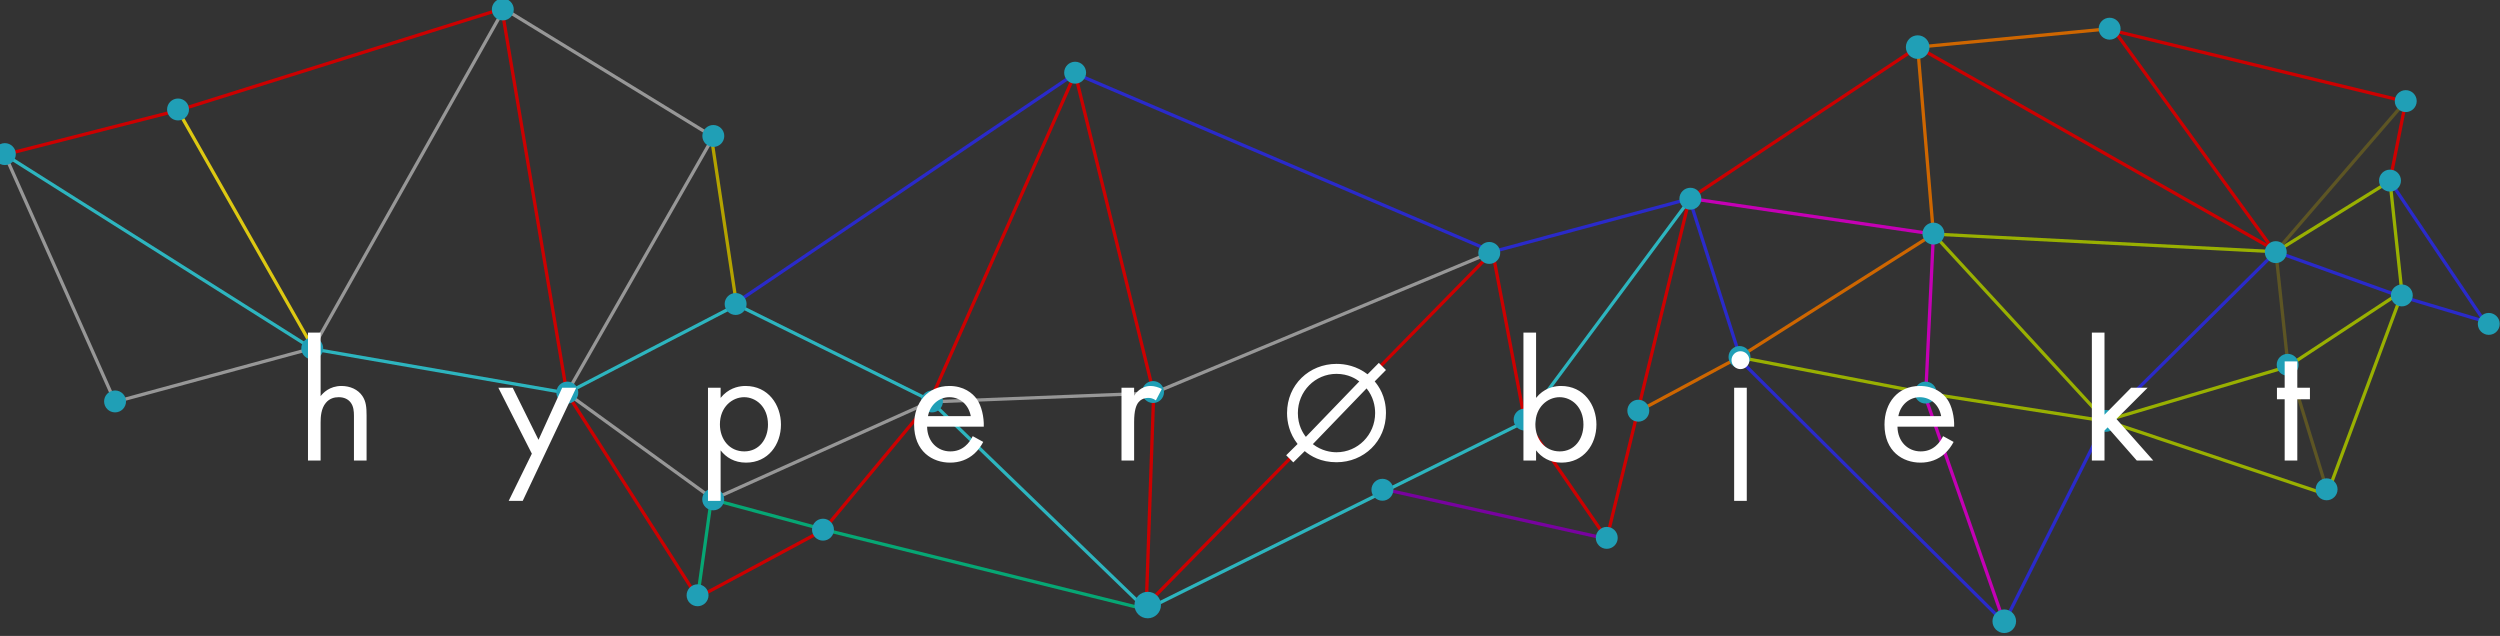 <?xml version="1.0" encoding="UTF-8"?>
<svg width="228px" height="58px" viewBox="0 0 228 58" version="1.1" xmlns="http://www.w3.org/2000/svg" xmlns:xlink="http://www.w3.org/1999/xlink">
    <rect x="0" y="0" width="228" height="58" fill="#333333" stroke="none"/>
    <!-- Generator: Sketch 59.1 (86144) - https://sketch.com -->
    <title>h0screenv4</title>
    <desc>Created with Sketch.</desc>
    <g id="Page-2" stroke="none" stroke-width="1" fill="none" fill-rule="evenodd">
        <g id="Hyperobjekt-businesscard-v1-Copy-29" transform="translate(-53, -67)">
            <g id="h0screenv4" transform="translate(53.084, 67)">
                <g id="Traced-paths" transform="translate(0.359, 0.806)" stroke-width="0.3">
                    <polyline id="red-path" stroke="#CC0000" points="-4.54747351e-13 13.292 15.794 9.264 45.328 3.55271368e-15 51.253 35.042 63.176 53.694 74.662 47.528 84.354 35.847 97.609 5.901 104.774 35.042 104.096 54.375 135.684 22.153 138.601 37.458 146.093 48.333 153.631 17.319 174.451 3.492 206.823 21.885 192.398 2.014 218.961 8.458 217.525 15.708"></polyline>
                    <polyline id="grey-path" stroke="#979797" points="3.69482223e-13 13.292 10.051 35.847 28.09 30.944 45.53 -9.20188887e-15 64.611 11.681 51.253 35.042 64.611 44.721 84.354 35.847 104.774 35.042 135.684 22.153"></polyline>
                    <polyline id="cyan-path" stroke="#2DB5BF" points="4.54747351e-13 13.292 28.069 31.014 51.253 35.042 66.765 26.986 84.354 35.694 104.096 54.778 138.601 37.66 153.718 17.319"></polyline>
                    <polyline id="purple-path" stroke="#2A2ACA" points="66.406 26.986 97.609 5.901 135.684 22.153 153.631 17.319 158.382 32.168 182.347 55.986 191.596 37.557 207.115 22.153 218.243 26.143 226.14 28.5 217.525 15.708"></polyline>
                    <line x1="15.794" y1="9.264" x2="28.116" y2="30.944" id="yellow-path" stroke="#DDC812"></line>
                    <polyline id="green-path" stroke="#06A774" points="63.176 53.694 64.432 44.721 74.841 47.528 104.096 54.778"></polyline>
                    <line x1="125.992" y1="43.865" x2="146.093" y2="48.333" id="pinkpurple-path" stroke="#78029F"></line>
                    <polyline id="orange-path" stroke="#CE6600" points="148.965 36.704 158.184 31.753 175.886 20.542 174.451 3.492 191.955 1.811"></polyline>
                    <line x1="64.401" y1="11.447" x2="66.765" y2="27.188" id="yellow-path2" stroke="#B4A300"></line>
                    <polyline id="fuchsia-path" stroke="#C500B5" points="153.853 17.319 175.886 20.542 175.168 35.444 182.347 55.986"></polyline>
                    <polyline id="yellowgreen-path" stroke="#99B001" points="158.057 31.753 175.168 35.042 191.596 37.602 175.886 20.542 207.115 22.153 217.525 15.708 218.602 25.778 208.192 32.625 191.596 37.557 211.782 44.306 218.602 25.979"></polyline>
                    <polyline id="bronze-path" stroke="#5D5524" points="211.782 43.903 208.192 32.222 207.115 22.153 218.961 8.416"></polyline>
                </g>
                <g id="Points" fill="#209FB6">
                    <ellipse id="Oval" cx="10.41" cy="36.61" rx="1" ry="1"></ellipse>
                    <ellipse id="Oval-Copy-18" cx="125.992" cy="44.666" rx="1" ry="1"></ellipse>
                    <circle id="Oval-Copy-19" cx="149.33" cy="37.456" r="1"></circle>
                    <ellipse id="Oval-Copy-29" cx="176.245" cy="21.304" rx="1" ry="1"></ellipse>
                    <ellipse id="Oval-Copy-30" cx="191.968" cy="38.383" rx="1" ry="1"></ellipse>
                    <ellipse id="Oval-Copy-31" cx="208.551" cy="33.269" rx="1" ry="1"></ellipse>
                    <circle id="Oval-Copy-32" cx="207.467" cy="22.995" r="1"></circle>
                    <circle id="Oval-Copy-20" cx="158.558" cy="32.558" r="1"></circle>
                    <ellipse id="Oval-Copy-28" cx="175.527" cy="35.804" rx="1" ry="1"></ellipse>
                    <ellipse id="Oval-Copy-16" cx="63.534" cy="54.289" rx="1" ry="1"></ellipse>
                    <circle id="Oval-Copy-25" cx="84.91" cy="36.613" r="1"></circle>
                    <ellipse id="Oval-Copy-26" cx="105.076" cy="35.753" rx="1" ry="1"></ellipse>
                    <ellipse id="Oval-Copy-27" cx="138.96" cy="38.264" rx="1" ry="1"></ellipse>
                    <ellipse id="Oval-Copy-17" cx="74.973" cy="48.306" rx="1" ry="1"></ellipse>
                    <ellipse id="Oval-Copy-9" cx="0.359" cy="14.054" rx="1" ry="1"></ellipse>
                    <ellipse id="Oval-Copy-11" cx="16.153" cy="9.984" rx="1" ry="1"></ellipse>
                    <ellipse id="Oval-Copy" cx="64.97" cy="12.401" rx="1" ry="1"></ellipse>
                    <circle id="Oval-Copy-21" cx="51.657" cy="35.802" r="1"></circle>
                    <circle id="Oval-Copy-22" cx="28.394" cy="31.775" r="1"></circle>
                    <ellipse id="Oval-Copy-23" cx="67.005" cy="27.724" rx="1" ry="1"></ellipse>
                    <ellipse id="Oval-Copy-24" cx="64.961" cy="45.542" rx="1" ry="1"></ellipse>
                    <ellipse id="Oval-Copy-10" cx="45.772" cy="0.863" rx="1" ry="1"></ellipse>
                    <circle id="Oval-Copy-2" cx="97.968" cy="6.63" r="1"></circle>
                    <circle id="Oval-Copy-3" cx="135.737" cy="23.067" r="1"></circle>
                    <circle id="Oval-Copy-7" cx="154.077" cy="18.124" r="1"></circle>
                    <ellipse id="Oval-Copy-8" cx="174.809" cy="4.297" rx="1.077" ry="1.075"></ellipse>
                    <ellipse id="Oval-Copy-5" cx="182.706" cy="56.658" rx="1.077" ry="1.075"></ellipse>
                    <ellipse id="Oval-Copy-6" cx="146.452" cy="49.053" rx="1" ry="1"></ellipse>
                    <ellipse id="Oval-Copy-4" cx="104.588" cy="55.181" rx="1.21" ry="1.208"></ellipse>
                    <ellipse id="Oval" cx="212.102" cy="44.626" rx="1" ry="1"></ellipse>
                    <ellipse id="Oval-Copy-13" cx="226.893" cy="29.539" rx="1" ry="1"></ellipse>
                    <ellipse id="Oval-Copy-9" cx="218.961" cy="26.943" rx="1" ry="1"></ellipse>
                    <ellipse id="Oval-Copy-12" cx="217.884" cy="16.471" rx="1" ry="1"></ellipse>
                    <ellipse id="Oval-Copy-14" cx="192.314" cy="2.617" rx="1" ry="1"></ellipse>
                    <ellipse id="Oval-Copy-15" cx="219.32" cy="9.221" rx="1" ry="1"></ellipse>
                </g>
                <path d="M28.004,42 L29.156,42 L29.156,38.528 C29.156,38.048 29.188,37.264 29.636,36.736 C29.972,36.336 30.404,36.224 30.804,36.224 C31.316,36.224 31.668,36.416 31.892,36.704 C32.164,37.056 32.196,37.52 32.196,37.92 L32.196,42 L33.348,42 L33.348,37.888 C33.348,37.152 33.3,36.608 32.964,36.112 C32.564,35.52 31.844,35.2 31.06,35.2 C29.956,35.2 29.364,35.856 29.156,36.128 L29.156,30.336 L28.004,30.336 L28.004,42 Z M46.308,45.68 L47.588,45.68 L52.468,35.36 L51.188,35.36 L49.028,40.112 L46.676,35.36 L45.364,35.36 L48.42,41.376 L46.308,45.68 Z M65.636,41.072 C66.132,41.712 66.884,42.192 67.956,42.192 C69.972,42.192 71.14,40.544 71.14,38.72 C71.14,36.928 69.988,35.2 67.908,35.2 L67.718,35.206 C67.194,35.238 66.328,35.427 65.636,36.288 L65.636,35.36 L64.484,35.36 L64.484,45.68 L65.636,45.68 L65.636,41.072 Z M67.796,41.168 C66.436,41.168 65.572,40.064 65.572,38.704 C65.572,37.104 66.708,36.224 67.78,36.224 C68.852,36.224 69.956,37.088 69.956,38.72 C69.956,40.048 69.14,41.168 67.796,41.168 Z M88.628,39.776 C88.484,40.096 88.244,40.432 87.94,40.688 C87.556,41.008 87.124,41.168 86.58,41.168 C85.428,41.168 84.484,40.288 84.468,38.912 L89.636,38.912 C89.668,38.032 89.428,37.008 89.012,36.416 C88.612,35.84 87.796,35.2 86.5,35.2 C84.5,35.2 83.284,36.736 83.284,38.72 C83.284,41.184 84.964,42.192 86.564,42.192 C87.412,42.192 88.164,41.92 88.772,41.376 C89.108,41.072 89.396,40.672 89.588,40.304 L88.628,39.776 Z M84.548,37.952 C84.724,36.96 85.524,36.224 86.5,36.224 C87.476,36.224 88.26,36.912 88.452,37.952 L84.548,37.952 Z M102.196,42 L103.348,42 L103.348,38.496 C103.348,37.408 103.54,36.96 103.732,36.704 C103.908,36.48 104.196,36.288 104.66,36.288 C104.836,36.288 105.076,36.336 105.332,36.512 L105.876,35.472 C105.588,35.328 105.204,35.2 104.852,35.2 C103.956,35.2 103.46,35.904 103.348,36.08 L103.348,35.36 L102.196,35.36 L102.196,42 Z M126.316,33.745 L125.666,33.095 L124.639,34.135 C123.638,33.368 122.585,33.186 121.805,33.186 C119.322,33.186 117.294,35.084 117.294,37.671 C117.294,38.49 117.502,39.53 118.256,40.492 L117.216,41.519 L117.866,42.169 L118.906,41.142 C119.452,41.597 120.375,42.156 121.805,42.156 C124.301,42.156 126.316,40.245 126.316,37.671 C126.316,36.111 125.627,35.188 125.289,34.785 L126.316,33.745 Z M119.01,39.842 C118.737,39.491 118.282,38.776 118.282,37.671 C118.282,35.682 119.855,34.096 121.805,34.096 C122.884,34.096 123.599,34.564 123.885,34.785 L119.01,39.842 Z M124.548,35.422 C125.159,36.176 125.328,37.021 125.328,37.671 C125.328,39.66 123.742,41.246 121.805,41.246 C121.311,41.246 120.453,41.129 119.647,40.505 L124.548,35.422 Z M140.006,41.072 C140.502,41.712 141.254,42.192 142.326,42.192 C144.342,42.192 145.51,40.544 145.51,38.72 C145.51,36.928 144.358,35.2 142.278,35.2 L142.088,35.206 C141.564,35.238 140.698,35.427 140.006,36.288 L140.006,30.336 L138.854,30.336 L138.854,42 L140.006,42 L140.006,41.072 Z M142.166,41.168 C140.806,41.168 139.942,40.064 139.942,38.704 C139.942,37.104 141.078,36.224 142.15,36.224 C143.222,36.224 144.326,37.088 144.326,38.72 C144.326,40.048 143.51,41.168 142.166,41.168 Z M158.07,35.36 L158.07,45.68 L159.222,45.68 L159.222,35.36 L158.07,35.36 Z M157.83,32.848 C157.83,33.296 158.198,33.664 158.646,33.664 C159.094,33.664 159.462,33.296 159.462,32.848 C159.462,32.4 159.094,32.032 158.646,32.032 C158.198,32.032 157.83,32.4 157.83,32.848 Z M177.126,39.776 C176.982,40.096 176.742,40.432 176.438,40.688 C176.054,41.008 175.622,41.168 175.078,41.168 C173.926,41.168 172.982,40.288 172.966,38.912 L178.134,38.912 C178.166,38.032 177.926,37.008 177.51,36.416 C177.11,35.84 176.294,35.2 174.998,35.2 C172.998,35.2 171.782,36.736 171.782,38.72 C171.782,41.184 173.462,42.192 175.062,42.192 C175.91,42.192 176.662,41.92 177.27,41.376 C177.606,41.072 177.894,40.672 178.086,40.304 L177.126,39.776 Z M173.046,37.952 C173.222,36.96 174.022,36.224 174.998,36.224 C175.974,36.224 176.758,36.912 176.95,37.952 L173.046,37.952 Z M190.694,30.336 L190.694,42 L191.846,42 L191.846,39.264 L192.134,38.976 L194.79,42 L196.294,42 L192.934,38.208 L195.782,35.36 L194.278,35.36 L191.846,37.824 L191.846,30.336 L190.694,30.336 Z M210.582,36.416 L209.43,36.416 L209.43,42 L208.278,42 L208.278,36.416 L207.574,36.416 L207.574,35.36 L208.278,35.36 L208.278,32.96 L209.43,32.96 L209.43,35.36 L210.582,35.36 L210.582,36.416 Z" id="hyperØbjekt" fill="#FFFFFF" fill-rule="nonzero"></path>
            </g>
        </g>
    </g>
</svg>